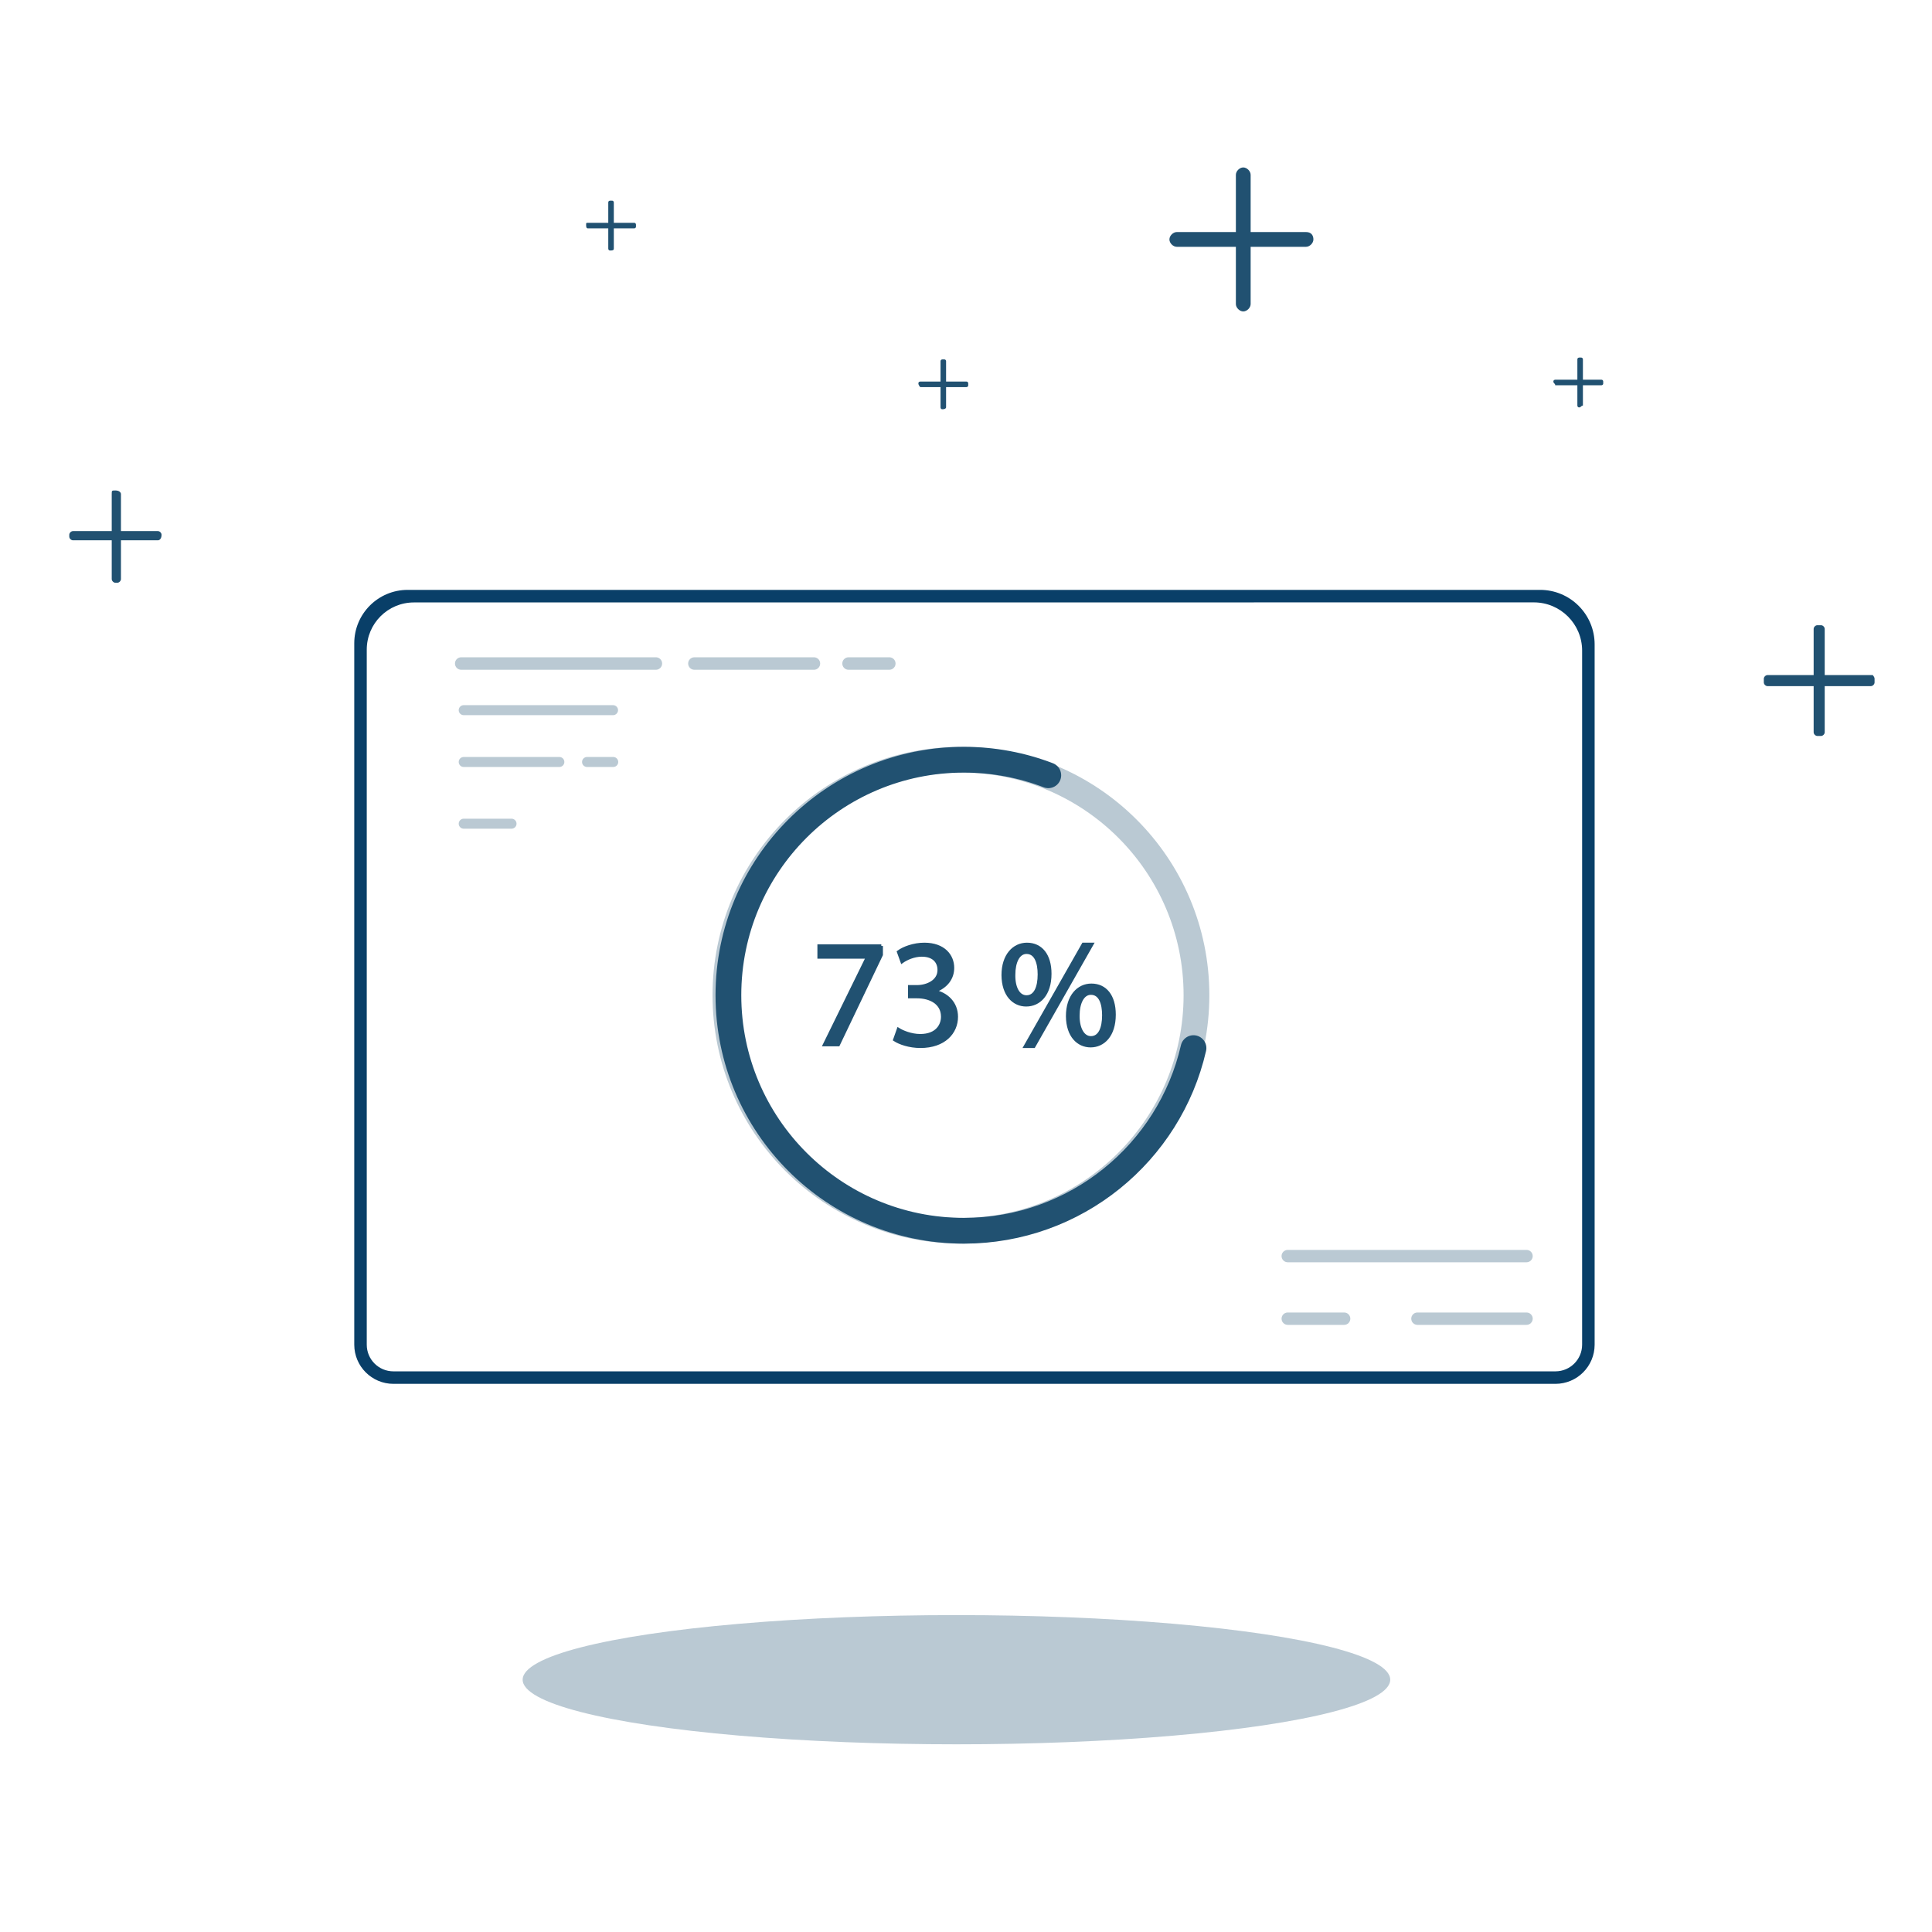 <?xml version="1.0" encoding="utf-8"?>
<!-- Generator: Adobe Illustrator 26.0.1, SVG Export Plug-In . SVG Version: 6.00 Build 0)  -->
<svg version="1.1" id="Layer_1" xmlns="http://www.w3.org/2000/svg" xmlns:xlink="http://www.w3.org/1999/xlink" x="0px" y="0px"
	 viewBox="0 0 300 300" style="enable-background:new 0 0 300 300;" xml:space="preserve">
<g id="Layer_2_00000113332323140316532420000013368240088526420630_">
	<g id="Layer_1-2">
		<ellipse style="fill:#BAC9D3;" cx="148.516" cy="260.823" rx="67.358" ry="10.032"/>
		<path style="fill:#215171;" d="M193.053,26L193.053,26c0.573,0,1.147,0.573,1.147,1.147v20.064c0,0.573-0.573,1.147-1.147,1.147
			l0,0c-0.573,0-1.147-0.573-1.147-1.147V27.147C191.907,26.573,192.48,26,193.053,26z"/>
		<path style="fill:#215171;" d="M203.945,37.179L203.945,37.179c0,0.573-0.573,1.147-1.147,1.147h-20.064
			c-0.573,0-1.147-0.573-1.147-1.147l0,0c0-0.573,0.573-1.147,1.147-1.147h20.064C203.659,36.032,203.945,36.605,203.945,37.179z"/>
		<path style="fill:#215171;" d="M17.922,76.16L17.922,76.16c0.573,0,0.86,0.287,0.86,0.573v13.185c0,0.287-0.287,0.573-0.573,0.573
			h-0.287c-0.287,0-0.573-0.287-0.573-0.573V76.734C17.349,76.16,17.349,76.16,17.922,76.16z"/>
		<path style="fill:#215171;" d="M25.088,83.039L25.088,83.039c0,0.573-0.287,0.86-0.573,0.86H11.33
			c-0.287,0-0.573-0.287-0.573-0.573v-0.287c0-0.287,0.287-0.573,0.573-0.573h13.185C24.801,82.466,25.088,82.753,25.088,83.039z"/>
		<path style="fill:#215171;" d="M282.195,97.084h0.573c0.287,0,0.573,0.287,0.573,0.573v16.051c0,0.287-0.287,0.573-0.573,0.573
			h-0.573c-0.287,0-0.573-0.287-0.573-0.573V97.658C281.622,97.371,281.909,97.084,282.195,97.084z"/>
		<path style="fill:#215171;" d="M291.081,105.397v0.573c0,0.287-0.287,0.573-0.573,0.573h-16.051c-0.287,0-0.573-0.287-0.573-0.573
			v-0.573c0-0.287,0.287-0.573,0.573-0.573h16.338C290.794,104.823,291.081,105.11,291.081,105.397z"/>
	</g>
</g>
<path style="fill:#215171;" d="M91.013,34.886c0-0.287,0-0.287,0.287-0.287h7.166c0.287,0,0.287,0.287,0.287,0.287v0.287
	c0,0.287-0.287,0.287-0.287,0.287H91.3C91.013,35.459,91.013,35.172,91.013,34.886"/>
<path style="fill:#215171;" d="M94.739,38.898c-0.287,0-0.287-0.287-0.287-0.287v-7.166c0-0.287,0.287-0.287,0.287-0.287h0.287
	c0.287,0,0.287,0.287,0.287,0.287v7.166C95.312,38.898,95.026,38.898,94.739,38.898"/>
<path style="fill:#215171;" d="M142.606,59.536c0-0.287,0.287-0.287,0.287-0.287h7.166c0.287,0,0.287,0.287,0.287,0.287v0.287
	c0,0.287-0.287,0.287-0.287,0.287h-7.166C142.893,60.109,142.606,59.822,142.606,59.536"/>
<path style="fill:#215171;" d="M146.333,63.549c-0.287,0-0.287-0.287-0.287-0.287v-7.166c0-0.287,0.287-0.287,0.287-0.287h0.287
	c0.287,0,0.287,0.287,0.287,0.287v7.166C146.906,63.262,146.906,63.549,146.333,63.549"/>
<path style="fill:#215171;" d="M241.207,59.249c0-0.287,0.287-0.287,0.287-0.287h7.166c0.287,0,0.287,0.287,0.287,0.287v0.287
	c0,0.287-0.287,0.287-0.287,0.287h-7.166C241.494,59.536,241.207,59.536,241.207,59.249"/>
<path style="fill:#215171;" d="M245.22,63.262c-0.287,0-0.287-0.287-0.287-0.287V55.81c0-0.287,0.287-0.287,0.287-0.287h0.287
	c0.287,0,0.287,0.287,0.287,0.287v7.166C245.507,62.975,245.507,63.262,245.22,63.262"/>
<g id="_502_progress_outline">
	<path style="fill:#093F68;" d="M241.537,214.884H61.086c-3.354-0.005-6.071-2.723-6.077-6.077V99.89
		c0-4.581,3.713-8.294,8.294-8.294h175.843c4.677,0,8.468,3.791,8.468,8.468v108.743
		C247.608,212.161,244.891,214.878,241.537,214.884z M56.95,100.87v107.937c0,2.284,1.851,4.135,4.135,4.135h180.452
		c2.282-0.005,4.13-1.854,4.135-4.135V101.036c0-4.141-3.357-7.498-7.498-7.498L64.273,93.547
		C60.229,93.547,56.95,96.826,56.95,100.87z"/>
	<path style="fill:#BAC9D3;" d="M101.845,104.002H71.618c-0.536,0-0.971-0.435-0.971-0.971c0-0.536,0.435-0.971,0.971-0.971h30.227
		c0.536,0,0.971,0.435,0.971,0.971C102.816,103.567,102.381,104.002,101.845,104.002z"/>
	<path style="fill:#BAC9D3;" d="M126.386,104.003h-18.56c-0.536,0-0.971-0.435-0.971-0.971c0-0.536,0.435-0.971,0.971-0.971h18.56
		c0.536,0,0.971,0.435,0.971,0.971C127.356,103.568,126.922,104.003,126.386,104.003L126.386,104.003z"/>
	<path style="fill:#BAC9D3;" d="M138.053,104.003h-6.29c-0.536,0-0.971-0.435-0.971-0.971c0-0.536,0.435-0.971,0.971-0.971h6.329
		c0.536,0,0.971,0.435,0.971,0.971c0,0.536-0.435,0.971-0.971,0.971H138.053z"/>
</g>
<circle style="fill:none;stroke:#BAC9D3;stroke-width:4;stroke-miterlimit:10;" cx="149.215" cy="154.539" r="36.572"/>
<path style="fill:none;stroke:#215171;stroke-width:4;stroke-linecap:round;stroke-miterlimit:10;" d="M185.325,162.749
	c-3.726,16.245-18.272,28.362-35.647,28.362c-20.198,0-36.572-16.374-36.572-36.572s16.374-36.572,36.572-36.572
	c4.616,0,9.033,0.855,13.1,2.416"/>
<g>
	<path style="fill:#215171;stroke:#215171;stroke-width:0.5;stroke-miterlimit:10;" d="M136.849,146.888v1.369l-6.678,13.968h-2.147
		l6.654-13.566v-0.048h-7.503v-1.722H136.849z"/>
	<path style="fill:#215171;stroke:#215171;stroke-width:0.5;stroke-miterlimit:10;" d="M139.497,159.843
		c0.59,0.377,1.959,0.966,3.398,0.966c2.667,0,3.492-1.698,3.469-2.972c-0.024-2.148-1.959-3.068-3.964-3.068h-1.156v-1.557h1.156
		c1.51,0,3.422-0.778,3.422-2.595c0-1.227-0.779-2.312-2.69-2.312c-1.228,0-2.407,0.543-3.067,1.014l-0.543-1.51
		c0.802-0.59,2.359-1.18,4.01-1.18c3.02,0,4.389,1.793,4.389,3.657c0,1.581-0.944,2.926-2.832,3.61v0.048
		c1.888,0.378,3.422,1.792,3.422,3.939c0,2.453-1.912,4.601-5.592,4.601c-1.722,0-3.232-0.542-3.987-1.037L139.497,159.843z"/>
	<path style="fill:#215171;stroke:#215171;stroke-width:0.5;stroke-miterlimit:10;" d="M163.028,151.206
		c0,3.232-1.698,4.837-3.681,4.837c-1.912,0-3.562-1.534-3.587-4.625c0-3.067,1.675-4.789,3.706-4.789
		C161.612,146.629,163.028,148.281,163.028,151.206z M157.413,151.348c-0.046,1.958,0.684,3.445,1.983,3.445
		c1.368,0,1.981-1.463,1.981-3.492c0-1.864-0.542-3.422-1.981-3.422C158.097,147.88,157.413,149.414,157.413,151.348z
		 M159.205,162.484l9.014-15.855h1.322l-9.014,15.855H159.205z M173.009,157.553c0,3.233-1.698,4.837-3.658,4.837
		c-1.91,0-3.562-1.533-3.585-4.601c0-3.09,1.675-4.812,3.704-4.812C171.616,152.977,173.009,154.628,173.009,157.553z
		 M167.393,157.695c-0.023,1.958,0.732,3.445,2.006,3.445c1.368,0,1.983-1.462,1.983-3.493c0-1.864-0.544-3.421-1.983-3.421
		C168.102,154.226,167.393,155.76,167.393,157.695z"/>
</g>
<path style="fill:#BAC9D3;" d="M95.192,111.05H72.006c-0.429,0-0.777-0.348-0.777-0.777s0.348-0.777,0.777-0.777h23.187
	c0.429,0,0.777,0.348,0.777,0.777S95.621,111.05,95.192,111.05z"/>
<path style="fill:#BAC9D3;" d="M86.856,119.097H72.006c-0.429,0-0.777-0.348-0.777-0.777s0.348-0.777,0.777-0.777h14.851
	c0.429,0,0.777,0.348,0.777,0.777S87.285,119.097,86.856,119.097L86.856,119.097z"/>
<path style="fill:#BAC9D3;" d="M95.192,119.097h-4.033c-0.429,0-0.777-0.348-0.777-0.777s0.348-0.777,0.777-0.777h4.064
	c0.429,0,0.777,0.348,0.777,0.777s-0.348,0.777-0.777,0.777H95.192z"/>
<path style="fill:#BAC9D3;" d="M79.431,128.681h-7.425c-0.429,0-0.777-0.348-0.777-0.777c0-0.429,0.348-0.777,0.777-0.777h7.425
	c0.429,0,0.777,0.348,0.777,0.777C80.208,128.334,79.86,128.681,79.431,128.681z"/>
<path style="fill:#BAC9D3;" d="M237.04,196.005H199.96c-0.53,0-0.96-0.43-0.96-0.96s0.43-0.96,0.96-0.96h37.079
	c0.53,0,0.96,0.43,0.96,0.96S237.57,196.005,237.04,196.005z"/>
<path style="fill:#BAC9D3;" d="M237.04,205.724h-16.941c-0.53,0-0.96-0.43-0.96-0.96s0.43-0.96,0.96-0.96h16.941
	c0.53,0,0.96,0.43,0.96,0.96S237.57,205.724,237.04,205.724z"/>
<path style="fill:#BAC9D3;" d="M208.719,205.724h-8.758c-0.53,0-0.96-0.43-0.96-0.96s0.43-0.96,0.96-0.96h8.758
	c0.53,0,0.96,0.43,0.96,0.96S209.249,205.724,208.719,205.724z"/>
</svg>
